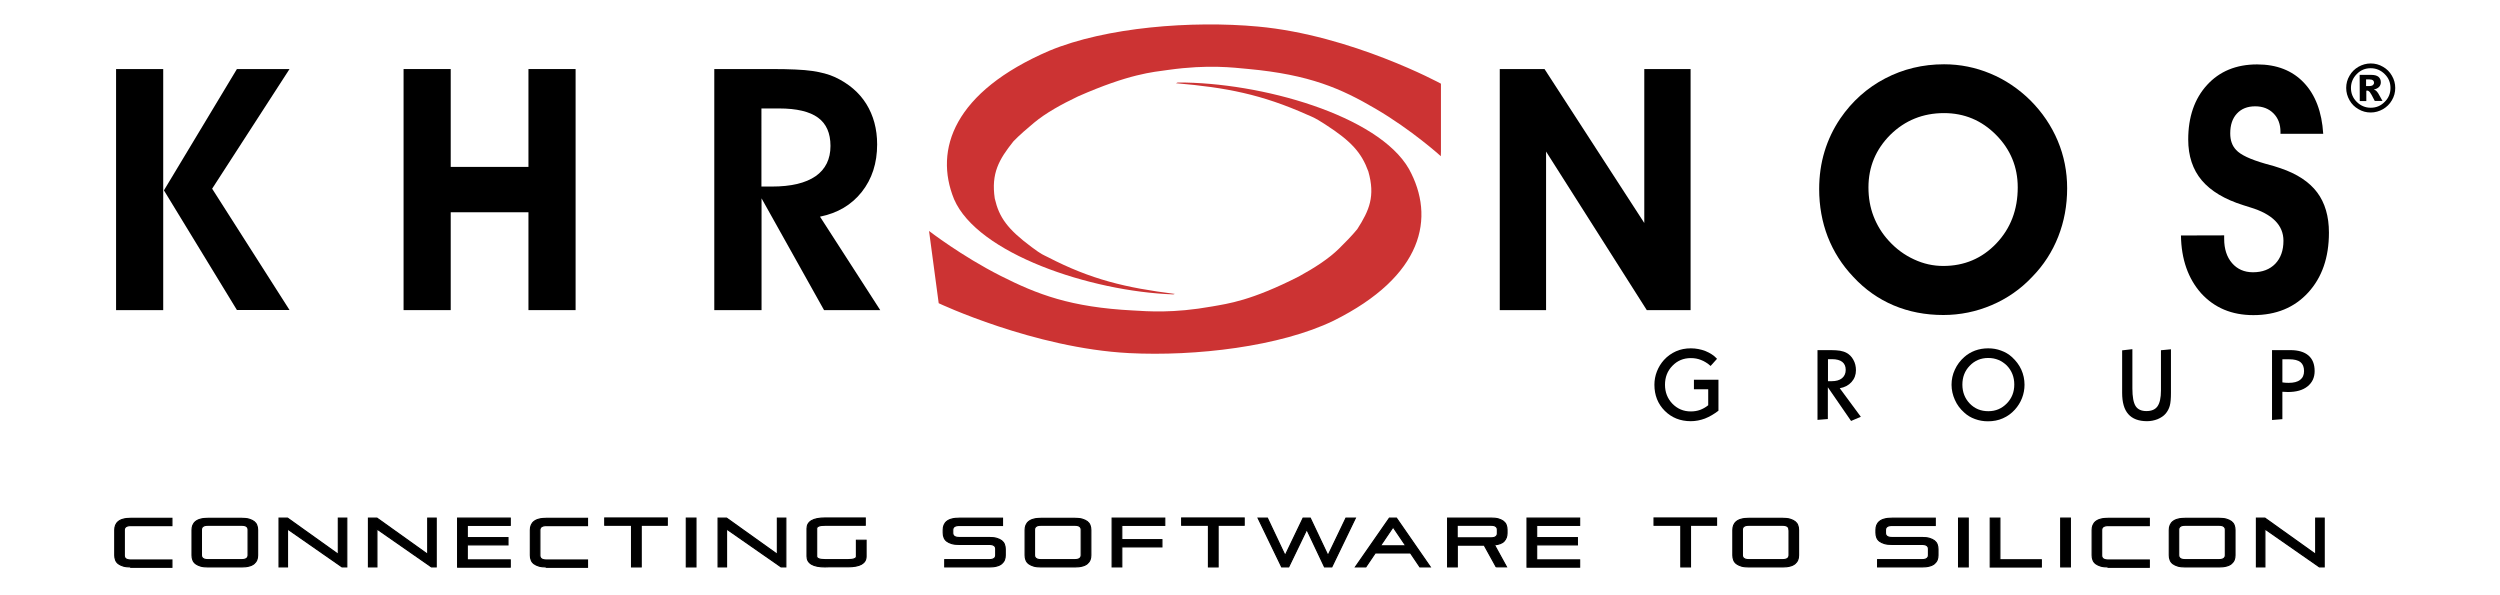 <?xml version="1.0" encoding="utf-8"?>
<!-- Generator: Adobe Illustrator 18.0.0, SVG Export Plug-In . SVG Version: 6.00 Build 0)  -->
<!DOCTYPE svg PUBLIC "-//W3C//DTD SVG 1.1 Tiny//EN" "http://www.w3.org/Graphics/SVG/1.1/DTD/svg11-tiny.dtd">
<svg version="1.1" baseProfile="tiny" xmlns="http://www.w3.org/2000/svg" xmlns:xlink="http://www.w3.org/1999/xlink" x="0px"
	 y="0px" width="2100px" height="500px" viewBox="0 0 2100 500" xml:space="preserve">
<g id="Khronos">
	<g>
		<path d="M137.1,260.5H97.5V58h39.6V260.5z M137.7,159.9L199,58h44.2l-65,100.5l65,101.9H199L137.7,159.9z"/>
		<path d="M378.6,178.3v82.2H339V58h39.6v82.2h65.3V58h39.6v202.5h-39.6v-82.2H378.6z"/>
		<path d="M639.6,260.5H600V58h48.1c15.3,0,26.7,0.5,34.2,1.6c7.5,1.1,13.9,2.8,19.1,5.2c11.5,5.4,20.3,12.9,26.3,22.5
			c6,9.7,9.1,21,9.1,34c0,15.7-4.3,29-12.9,39.9c-8.6,10.9-20.3,17.8-35.1,20.8l50.6,78.5h-47.2l-52.5-93.9V260.5z M639.6,156.7h8.8
			c16.1,0,28.3-2.9,36.7-8.7c8.3-5.8,12.5-14.3,12.5-25.4c0-10.8-3.5-18.7-10.5-23.8c-7-5.1-17.9-7.7-32.7-7.7h-14.8V156.7z"/>
		<path d="M1298.7,260.5h-38.9V58h37.6l83.8,129.3V58h38.9v202.5h-36.8l-84.6-133.2V260.5z"/>
		<path d="M1528.1,158.8c0-11.1,1.5-21.6,4.5-31.5c3-9.9,7.4-19.1,13.2-27.7c10-14.6,22.6-25.8,37.7-33.7
			c15.1-7.9,31.6-11.9,49.5-11.9c13.5,0,26.4,2.6,38.9,7.8c12.5,5.2,23.6,12.7,33.5,22.4c10.1,10.1,17.8,21.5,23.1,34.1
			c5.3,12.6,7.9,25.9,7.9,39.8c0,14.5-2.5,28-7.5,40.7c-5,12.7-12.3,24-21.9,33.8c-9.7,10.3-21.1,18.2-34,23.7
			c-12.9,5.5-26.5,8.3-40.6,8.3c-15.1,0-29-2.7-41.8-8.1c-12.7-5.4-24-13.3-33.8-23.9c-9.5-10-16.6-21.2-21.5-33.7
			C1530.5,186.4,1528.1,173,1528.1,158.8z M1569.5,157.4c0,8.7,1.4,16.8,4.3,24.3c2.9,7.5,7.1,14.4,12.8,20.6
			c6.2,6.8,13.3,12,21.2,15.6c7.9,3.7,16.1,5.5,24.5,5.5c17.7,0,32.6-6.3,44.6-18.9c12-12.6,18-28.3,18-47.1
			c0-17.2-6.1-31.9-18.2-44.1c-12.1-12.2-26.7-18.3-43.7-18.3c-17.7,0-32.8,6.1-45.1,18.2C1575.7,125.4,1569.5,140.1,1569.5,157.4z"
			/>
		<path d="M1832,197.8l36.3-0.1v2.9c0,8.5,2.2,15.3,6.6,20.4c4.4,5.1,10.3,7.7,17.6,7.7c7.9,0,14.1-2.4,18.7-7.1
			c4.6-4.8,6.9-11.2,6.9-19.4c0-13-9.3-22.4-27.9-28c-2.4-0.7-4.3-1.3-5.7-1.8c-15.7-4.9-27.4-11.9-35-20.9
			c-7.6-9-11.4-20.5-11.4-34.3c0-19,5.3-34.3,15.8-45.8c10.5-11.5,24.5-17.3,42.1-17.3c16.4,0,29.5,5.1,39.2,15.3
			c9.7,10.2,15.2,24.6,16.3,43h-35.9v-1.7c0-6.4-2-11.6-5.9-15.5c-3.9-3.9-9-5.9-15.3-5.9c-6.5,0-11.6,2-15.4,6.1
			c-3.8,4.1-5.6,9.6-5.6,16.6c0,3,0.4,5.6,1.2,7.8c0.8,2.3,2,4.3,3.7,6.1c3.8,4.2,12,8,24.5,11.6c5.6,1.5,9.8,2.7,12.8,3.8
			c13.9,4.7,24.2,11.5,30.8,20.3c6.6,8.8,9.9,20.1,9.9,33.8c0,20.9-5.8,37.6-17.4,50.3c-11.6,12.7-27,19-46.1,19
			c-18.1,0-32.6-6.1-43.8-18.3C1838,234,1832.3,217.8,1832,197.8z"/>
	</g>
	<g>
		<path stroke="#000000" stroke-width="0.977" d="M109.8,476.2c-2.4,0-4.5-0.2-6.2-0.7c-1.7-0.5-3.1-1.2-4.2-2
			c-1.1-0.9-1.9-1.9-2.3-3.1c-0.5-1.2-0.7-2.5-0.7-4v-21.2c0-1.4,0.2-2.8,0.7-4c0.5-1.2,1.3-2.3,2.3-3.1c1.1-0.9,2.5-1.6,4.2-2
			c1.7-0.5,3.8-0.7,6.2-0.7h34.6v6.1h-34.6c-3.6,0-5.4,1.3-5.4,3.8v21.3c0,2.5,1.8,3.8,5.4,3.8h34.6v6.1H109.8z"/>
		<path stroke="#000000" stroke-width="0.977" d="M174.7,476.2c-2.4,0-4.5-0.2-6.2-0.7c-1.7-0.5-3.1-1.2-4.2-2
			c-1.1-0.9-1.9-1.9-2.3-3.1c-0.5-1.2-0.7-2.5-0.7-4v-21.2c0-1.4,0.2-2.8,0.7-4c0.5-1.2,1.3-2.3,2.3-3.1c1.1-0.9,2.5-1.6,4.2-2
			c1.7-0.5,3.8-0.7,6.2-0.7H203c2.4,0,4.5,0.2,6.2,0.7c1.7,0.5,3.1,1.2,4.2,2c1.1,0.9,1.9,1.9,2.3,3.1c0.5,1.2,0.7,2.6,0.7,4v21.2
			c0,1.5-0.2,2.8-0.7,4c-0.5,1.2-1.3,2.2-2.3,3.1c-1.1,0.9-2.5,1.6-4.2,2c-1.7,0.5-3.8,0.7-6.2,0.7H174.7z M208.4,445
			c0-2.5-1.8-3.8-5.4-3.8h-28.4c-3.6,0-5.4,1.3-5.4,3.8v21.3c0,2.5,1.8,3.8,5.4,3.8H203c3.6,0,5.4-1.3,5.4-3.8V445z"/>
		<path stroke="#000000" stroke-width="0.977" d="M287.3,476.2l-45.8-31.9v31.9h-7.1v-41h7.1l42.7,30.5v-30.5h7.1v41H287.3z"/>
		<path stroke="#000000" stroke-width="0.977" d="M362.4,476.2l-45.8-31.9v31.9h-7.1v-41h7.1l42.7,30.5v-30.5h7.1v41H362.4z"/>
		<path stroke="#000000" stroke-width="0.977" d="M384.4,476.2v-41h44.2v6.1h-36.1v10.3h34.2v6.1h-34.2v12.6h36.1v6.1H384.4z"/>
		<path stroke="#000000" stroke-width="0.977" d="M458.9,476.2c-2.4,0-4.5-0.2-6.2-0.7c-1.7-0.5-3.1-1.2-4.2-2
			c-1.1-0.9-1.9-1.9-2.3-3.1c-0.5-1.2-0.7-2.5-0.7-4v-21.2c0-1.4,0.2-2.8,0.7-4c0.5-1.2,1.3-2.3,2.3-3.1c1.1-0.9,2.5-1.6,4.2-2
			c1.7-0.5,3.8-0.7,6.2-0.7h34.6v6.1h-34.6c-3.6,0-5.4,1.3-5.4,3.8v21.3c0,2.5,1.8,3.8,5.4,3.8h34.6v6.1H458.9z"/>
		<path stroke="#000000" stroke-width="0.977" d="M530.5,476.2v-35H508v-6.1h52.5v6.1h-21.9v35H530.5z"/>
		<path stroke="#000000" stroke-width="0.977" d="M576.5,476.2v-41h8.1v41H576.5z"/>
		<path stroke="#000000" stroke-width="0.977" d="M656.1,476.2l-45.8-31.9v31.9h-7.1v-41h7.1l42.7,30.5v-30.5h7.1v41H656.1z"/>
		<path stroke="#000000" stroke-width="0.977" d="M693.2,476.2c-10.2,0-15.3-3-15.3-8.9V444c0-5.9,5.1-8.9,15.3-8.9h33.6v6.1h-33.6
			c-4.8,0-7.2,0.9-7.2,2.8v23.3c0,1.9,2.4,2.8,7.2,2.8h19c4.8,0,7.2-0.9,7.2-2.7v-13.6h8.1v13.6c0,5.8-5.1,8.7-15.3,8.7H693.2z"/>
		<path stroke="#000000" stroke-width="0.977" d="M793.6,476.2v-6.1H831c3.6,0,5.4-1.3,5.4-3.8v-5.2c0-2.5-1.8-3.8-5.4-3.8h-25.3
			c-2.4,0-4.5-0.2-6.2-0.7c-1.7-0.5-3.1-1.2-4.2-2c-1.1-0.9-1.9-1.9-2.3-3.1c-0.5-1.2-0.7-2.5-0.7-4v-2.4c0-1.4,0.2-2.8,0.7-4
			c0.5-1.2,1.3-2.3,2.3-3.1c1.1-0.9,2.5-1.6,4.2-2c1.7-0.5,3.8-0.7,6.2-0.7h36.4v6.1h-36.4c-3.6,0-5.4,1.3-5.4,3.8v2.5
			c0,2.5,1.8,3.8,5.4,3.8H831c2.4,0,4.5,0.2,6.2,0.7c1.7,0.5,3.1,1.2,4.2,2c1.1,0.9,1.9,1.9,2.3,3.1c0.5,1.2,0.7,2.6,0.7,4v5.1
			c0,1.5-0.2,2.8-0.7,4c-0.5,1.2-1.3,2.2-2.3,3.1c-1.1,0.9-2.5,1.6-4.2,2c-1.7,0.5-3.8,0.7-6.2,0.7H793.6z"/>
		<path stroke="#000000" stroke-width="0.977" d="M874.5,476.2c-2.4,0-4.5-0.2-6.2-0.7c-1.7-0.5-3.1-1.2-4.2-2
			c-1.1-0.9-1.9-1.9-2.3-3.1c-0.5-1.2-0.7-2.5-0.7-4v-21.2c0-1.4,0.2-2.8,0.7-4c0.5-1.2,1.3-2.3,2.3-3.1c1.1-0.9,2.5-1.6,4.2-2
			c1.7-0.5,3.8-0.7,6.2-0.7h28.4c2.4,0,4.5,0.2,6.2,0.7c1.7,0.5,3.1,1.2,4.2,2c1.1,0.9,1.9,1.9,2.3,3.1c0.5,1.2,0.7,2.6,0.7,4v21.2
			c0,1.5-0.2,2.8-0.7,4c-0.5,1.2-1.3,2.2-2.3,3.1c-1.1,0.9-2.5,1.6-4.2,2c-1.7,0.5-3.8,0.7-6.2,0.7H874.5z M908.2,445
			c0-2.5-1.8-3.8-5.4-3.8h-28.4c-3.6,0-5.4,1.3-5.4,3.8v21.3c0,2.5,1.8,3.8,5.4,3.8h28.4c3.6,0,5.4-1.3,5.4-3.8V445z"/>
		<path stroke="#000000" stroke-width="0.977" d="M942.3,459.3v16.9h-8.1v-41h44.2v6.1h-36.1v12H976v6.1H942.3z"/>
		<path stroke="#000000" stroke-width="0.977" d="M1015.1,476.2v-35h-22.5v-6.1h52.5v6.1h-21.9v35H1015.1z"/>
		<path stroke="#000000" stroke-width="0.977" d="M1112.6,476.2l-14.9-31.5l-15.2,31.5h-5.9l-19.8-41h7.8l14.9,31.5l15.1-31.5h6
			l14.9,31.5l15.1-31.5h7.9l-19.8,41H1112.6z"/>
		<path stroke="#000000" stroke-width="0.977" d="M1192.7,476.2l-7.9-11.7h-29.6l-7.9,11.7h-8.7l28.5-41h5.9l28.4,41H1192.7z
			 M1170.2,442.7l-10.7,15.8h21.4L1170.2,442.7z"/>
		<path stroke="#000000" stroke-width="0.977" d="M1256.8,476.2l-10.1-18.3h-22.6v18.3h-8.1v-41h36.5c2.4,0,4.5,0.2,6.2,0.7
			c1.7,0.5,3.1,1.2,4.2,2c1.1,0.9,1.9,1.9,2.3,3.1c0.5,1.2,0.7,2.6,0.7,4v2.9c0,2.6-0.8,4.8-2.4,6.6c-1.6,1.8-4.4,2.8-8.2,3.2
			l10.1,18.4H1256.8z M1257.8,445c0-2.5-1.8-3.8-5.4-3.8h-28.4v10.6h28.4c3.6,0,5.4-1.3,5.4-3.8V445z"/>
		<path stroke="#000000" stroke-width="0.977" d="M1282.7,476.2v-41h44.2v6.1h-36.1v10.3h34.2v6.1h-34.2v12.6h36.1v6.1H1282.7z"/>
		<path stroke="#000000" stroke-width="0.977" d="M1411.9,476.2v-35h-22.5v-6.1h52.5v6.1H1420v35H1411.9z"/>
		<path stroke="#000000" stroke-width="0.977" d="M1469,476.2c-2.4,0-4.5-0.2-6.2-0.7c-1.7-0.5-3.1-1.2-4.2-2
			c-1.1-0.9-1.9-1.9-2.3-3.1c-0.5-1.2-0.7-2.5-0.7-4v-21.2c0-1.4,0.2-2.8,0.7-4c0.5-1.2,1.3-2.3,2.3-3.1c1.1-0.9,2.5-1.6,4.2-2
			c1.7-0.5,3.8-0.7,6.2-0.7h28.4c2.4,0,4.5,0.2,6.2,0.7c1.7,0.5,3.1,1.2,4.2,2c1.1,0.9,1.9,1.9,2.3,3.1c0.5,1.2,0.7,2.6,0.7,4v21.2
			c0,1.5-0.2,2.8-0.7,4c-0.5,1.2-1.3,2.2-2.3,3.1c-1.1,0.9-2.5,1.6-4.2,2c-1.7,0.5-3.8,0.7-6.2,0.7H1469z M1502.7,445
			c0-2.5-1.8-3.8-5.4-3.8H1469c-3.6,0-5.4,1.3-5.4,3.8v21.3c0,2.5,1.8,3.8,5.4,3.8h28.4c3.6,0,5.4-1.3,5.4-3.8V445z"/>
		<path stroke="#000000" stroke-width="0.977" d="M1577.2,476.2v-6.1h37.3c3.6,0,5.4-1.3,5.4-3.8v-5.2c0-2.5-1.8-3.8-5.4-3.8h-25.3
			c-2.4,0-4.5-0.2-6.2-0.7c-1.7-0.5-3.1-1.2-4.2-2c-1.1-0.9-1.9-1.9-2.3-3.1c-0.5-1.2-0.7-2.5-0.7-4v-2.4c0-1.4,0.2-2.8,0.7-4
			c0.5-1.2,1.3-2.3,2.3-3.1c1.1-0.9,2.5-1.6,4.2-2c1.7-0.5,3.8-0.7,6.2-0.7h36.4v6.1h-36.4c-3.6,0-5.4,1.3-5.4,3.8v2.5
			c0,2.5,1.8,3.8,5.4,3.8h25.3c2.4,0,4.5,0.2,6.2,0.7c1.7,0.5,3.1,1.2,4.2,2c1.1,0.9,1.9,1.9,2.3,3.1c0.5,1.2,0.7,2.6,0.7,4v5.1
			c0,1.5-0.2,2.8-0.7,4c-0.5,1.2-1.3,2.2-2.3,3.1c-1.1,0.9-2.5,1.6-4.2,2c-1.7,0.5-3.8,0.7-6.2,0.7H1577.2z"/>
		<path stroke="#000000" stroke-width="0.977" d="M1645.2,476.2v-41h8.1v41H1645.2z"/>
		<path stroke="#000000" stroke-width="0.977" d="M1671.8,476.2v-41h8.1v35h34.8v6.1H1671.8z"/>
		<path stroke="#000000" stroke-width="0.977" d="M1731,476.2v-41h8.1v41H1731z"/>
		<path stroke="#000000" stroke-width="0.977" d="M1770.8,476.2c-2.4,0-4.5-0.2-6.2-0.7c-1.7-0.5-3.1-1.2-4.2-2
			c-1.1-0.9-1.9-1.9-2.3-3.1c-0.5-1.2-0.7-2.5-0.7-4v-21.2c0-1.4,0.2-2.8,0.7-4c0.5-1.2,1.3-2.3,2.3-3.1c1.1-0.9,2.5-1.6,4.2-2
			c1.7-0.5,3.8-0.7,6.2-0.7h34.6v6.1h-34.6c-3.6,0-5.4,1.3-5.4,3.8v21.3c0,2.5,1.8,3.8,5.4,3.8h34.6v6.1H1770.8z"/>
		<path stroke="#000000" stroke-width="0.977" d="M1835.6,476.2c-2.4,0-4.5-0.2-6.2-0.7c-1.7-0.5-3.1-1.2-4.2-2
			c-1.1-0.9-1.9-1.9-2.3-3.1c-0.5-1.2-0.7-2.5-0.7-4v-21.2c0-1.4,0.2-2.8,0.7-4c0.5-1.2,1.3-2.3,2.3-3.1c1.1-0.9,2.5-1.6,4.2-2
			c1.7-0.5,3.8-0.7,6.2-0.7h28.4c2.4,0,4.5,0.2,6.2,0.7c1.7,0.5,3.1,1.2,4.2,2c1.1,0.9,1.9,1.9,2.3,3.1c0.5,1.2,0.7,2.6,0.7,4v21.2
			c0,1.5-0.2,2.8-0.7,4c-0.5,1.2-1.3,2.2-2.3,3.1c-1.1,0.9-2.5,1.6-4.2,2c-1.7,0.5-3.8,0.7-6.2,0.7H1835.6z M1869.3,445
			c0-2.5-1.8-3.8-5.4-3.8h-28.4c-3.6,0-5.4,1.3-5.4,3.8v21.3c0,2.5,1.8,3.8,5.4,3.8h28.4c3.6,0,5.4-1.3,5.4-3.8V445z"/>
		<path stroke="#000000" stroke-width="0.977" d="M1948.3,476.2l-45.8-31.9v31.9h-7.1v-41h7.1l42.7,30.5v-30.5h7.1v41H1948.3z"/>
	</g>
	<g>
		<path d="M1442.3,301.4l-5.4,6c-2.6-2.3-5.3-4-8-5c-2.7-1.1-5.5-1.6-8.6-1.6c-6.2,0-11.4,2.2-15.5,6.5c-4.2,4.3-6.2,9.6-6.2,15.9
			c0,6.3,2.1,11.6,6.2,15.9c4.2,4.3,9.3,6.5,15.5,6.5c2.7,0,5.3-0.4,7.8-1.3c2.4-0.9,4.7-2.2,6.8-3.9v-13.4h-12V319h20.6v26
			c-3.8,2.9-7.6,5.1-11.4,6.6c-3.8,1.4-7.7,2.2-11.8,2.2c-8.8,0-16.1-2.9-21.9-8.7c-5.8-5.8-8.7-13.1-8.7-21.9
			c0-3.9,0.7-7.6,2.1-11.2c1.4-3.6,3.4-6.8,5.9-9.6c2.9-3.2,6.3-5.6,10.1-7.3c3.8-1.7,8-2.5,12.5-2.5c4.3,0,8.4,0.8,12.3,2.3
			C1436.5,296.5,1439.8,298.6,1442.3,301.4z"/>
		<path d="M1526.8,294.1h11.1c3.1,0,5.7,0.2,7.7,0.5c2,0.4,3.8,0.9,5.3,1.7c2.5,1.3,4.5,3.3,5.9,5.9c1.5,2.6,2.2,5.6,2.2,8.8
			c0,3.8-1.2,7.1-3.7,9.9c-2.5,2.8-5.8,4.5-9.9,5.2l17.7,24l-8.2,3.5l-19.5-28.3v26.7l-8.7,0.7V294.1z M1535.5,301.8v18.4h3.1
			c3.7,0,6.6-0.8,8.7-2.5c2-1.7,3.1-4,3.1-7c0-3-1-5.2-2.9-6.7c-1.9-1.5-4.8-2.3-8.6-2.3H1535.5z"/>
		<path d="M1670.1,292.6c3.8,0,7.4,0.6,10.8,1.9c3.4,1.2,6.5,3,9.1,5.4c3.4,3.1,6.1,6.6,7.9,10.6c1.8,4,2.7,8.3,2.7,12.7
			c0,3.8-0.7,7.6-2.1,11.2c-1.4,3.6-3.4,6.8-6,9.7c-2.9,3.2-6.2,5.6-10.1,7.3c-3.8,1.7-8,2.5-12.5,2.5c-3.8,0-7.4-0.6-10.9-1.9
			c-3.4-1.2-6.4-3-9-5.4c-3.5-3.1-6.1-6.6-7.9-10.7c-1.8-4-2.8-8.3-2.8-12.7c0-4.4,0.9-8.7,2.8-12.7c1.8-4,4.5-7.6,7.9-10.6
			c2.6-2.3,5.6-4.1,9-5.4C1662.6,293.2,1666.2,292.6,1670.1,292.6z M1670.1,300.7c-6.2,0-11.4,2.2-15.5,6.5
			c-4.2,4.3-6.2,9.6-6.2,15.9c0,6.3,2.1,11.6,6.2,15.9c4.2,4.3,9.3,6.4,15.6,6.4c6.2,0,11.3-2.2,15.5-6.5c4.2-4.3,6.3-9.6,6.3-15.9
			c0-6.3-2.1-11.6-6.2-15.9C1681.5,302.9,1676.3,300.7,1670.1,300.7z"/>
		<path d="M1791.2,293.3v33c0,7,0.9,11.9,2.7,14.8c1.8,2.8,4.8,4.2,9.1,4.2c4.3,0,7.4-1.3,9.3-4c1.9-2.7,2.9-7.1,2.9-13.3v-33.8
			l8.4-0.8v36.6c0,4.7-0.3,8.4-1,10.9c-0.7,2.5-1.9,4.7-3.5,6.6c-1.6,1.9-3.9,3.4-6.7,4.6c-2.8,1.1-5.8,1.7-8.9,1.7
			c-7,0-12.3-2-15.7-5.9c-3.5-3.9-5.2-9.9-5.2-17.9v-35.7L1791.2,293.3z"/>
		<path d="M1908.5,294.1h15.4c6.6,0,11.7,1.5,15.2,4.5c3.5,3,5.2,7.4,5.2,13.1c0,5.4-2,9.7-6,12.9c-4,3.2-9.5,4.7-16.5,4.7
			c-0.9,0-2.4-0.1-4.4-0.2c-0.1,0-0.2,0-0.2,0v23l-8.7,0.7V294.1z M1917.2,301.8v19.4c0.8,0.1,1.6,0.2,2.4,0.3
			c0.9,0.1,1.8,0.1,2.9,0.1c4.2,0,7.4-0.8,9.6-2.5c2.2-1.7,3.3-4.1,3.3-7.4c0-3.4-1-5.9-3-7.5c-2-1.6-5.2-2.4-9.5-2.4H1917.2z"/>
	</g>
	<path fill="#CC3333" d="M985.5,247.3c-69.5-2.5-164.4-34.2-184.1-80c-17-41.7-0.1-90.2,80.1-124.7c47.6-19.8,119.6-25.4,175.1-20.3
		c78.7,7.2,153.7,47.9,153.8,48v57.1l-0.1,3.8c0,0-24.4-22.1-54.9-39.9c-28.7-16.8-55-28.6-107.2-33.4c-12.2-1.1-33-3.9-66.7,0.8
		c-13.6,1.9-32.8,3.3-76,22.3c-14,6.7-26.9,13.8-36.9,22.1c-5.2,4.3-12.3,10.4-17.3,15.6c-12.3,15.4-18.8,27-15.7,48
		c3.6,15.8,10.6,25.7,30.9,40.8c8.8,6.6,9.8,6.5,13.7,8.5c36.3,18.8,65.3,25.7,106.7,30.9"/>
	<path fill="#CC3333" d="M989.3,69.3c69.7-0.3,168.5,27.6,194.2,72.6c22.5,40.9,12.1,90-63.3,127.5
		c-44.8,21.7-115.9,30.1-171.9,27.2c-79.5-4.1-159.7-41.8-159.8-41.9l-7.6-56.9l-0.5-3.8c0,0,27.3,21.1,60.1,37.7
		c30.9,15.6,58.7,26.4,111.4,29.1c12.3,0.7,33.4,2.5,66.4-3.4c13.3-2.4,32.3-4.6,72.8-25.2c13.1-7.2,25-14.8,33.8-23.5
		c4.6-4.5,10.9-10.9,15.2-16.2c10.2-15.9,15.2-27.7,9.3-48.5c-5.7-15.6-14-25.2-36.2-39.5c-9.6-6.2-10.6-6.1-14.8-8
		c-38.7-17.3-68.5-23-110.6-26.6"/>
</g>
<g id="Isolation_Mode">
	<g id="OpenGL">
		<g>
			<path d="M2012,73.9c0,3.7-0.9,7.1-2.8,10.3c-1.8,3.2-4.4,5.7-7.5,7.5c-3.2,1.8-6.6,2.8-10.3,2.8c-3.7,0-7.1-0.9-10.3-2.8
				c-3.2-1.8-5.7-4.3-7.5-7.5c-1.8-3.2-2.8-6.6-2.8-10.3s0.9-7.1,2.8-10.3c1.8-3.2,4.4-5.7,7.5-7.5c3.2-1.8,6.6-2.8,10.3-2.8
				c3.7,0,7.1,0.9,10.3,2.8c3.2,1.8,5.7,4.3,7.5,7.5C2011.1,66.8,2012,70.3,2012,73.9z M2008,73.9c0-4.6-1.6-8.5-4.9-11.7
				c-3.2-3.2-7.2-4.9-11.7-4.9c-4.6,0-8.5,1.6-11.7,4.9c-3.2,3.2-4.9,7.2-4.9,11.7s1.6,8.5,4.9,11.7c3.2,3.2,7.2,4.9,11.7,4.9
				c4.6,0,8.5-1.6,11.7-4.9C2006.4,82.4,2008,78.5,2008,73.9z M1982.1,62.9h9.8c2.8,0,4.8,0.6,6.1,1.7c1.2,1.1,1.9,2.6,1.9,4.5
				c0,1.5-0.5,2.8-1.4,3.8c-1,1.1-2.5,1.9-4.5,2.3c0.8,0.3,1.5,0.7,1.9,1c0.6,0.5,1.1,1.2,1.8,2.2c0,0.1,1.2,2.2,3.6,6.4h-6.5
				c-2.1-4.2-3.5-6.7-4.2-7.5c-0.7-0.8-1.4-1.2-2.2-1.2c-0.2,0-0.4,0-0.7,0.1v8.7h-5.5L1982.1,62.9L1982.1,62.9z M1987.5,72.3h2.4
				c1.6,0,2.7-0.3,3.3-0.8c0.6-0.5,1-1.2,1-2c0-0.8-0.3-1.5-0.9-2s-1.7-0.8-3.2-0.8h-2.6L1987.5,72.3L1987.5,72.3z"/>
		</g>
	</g>
</g>
</svg>
